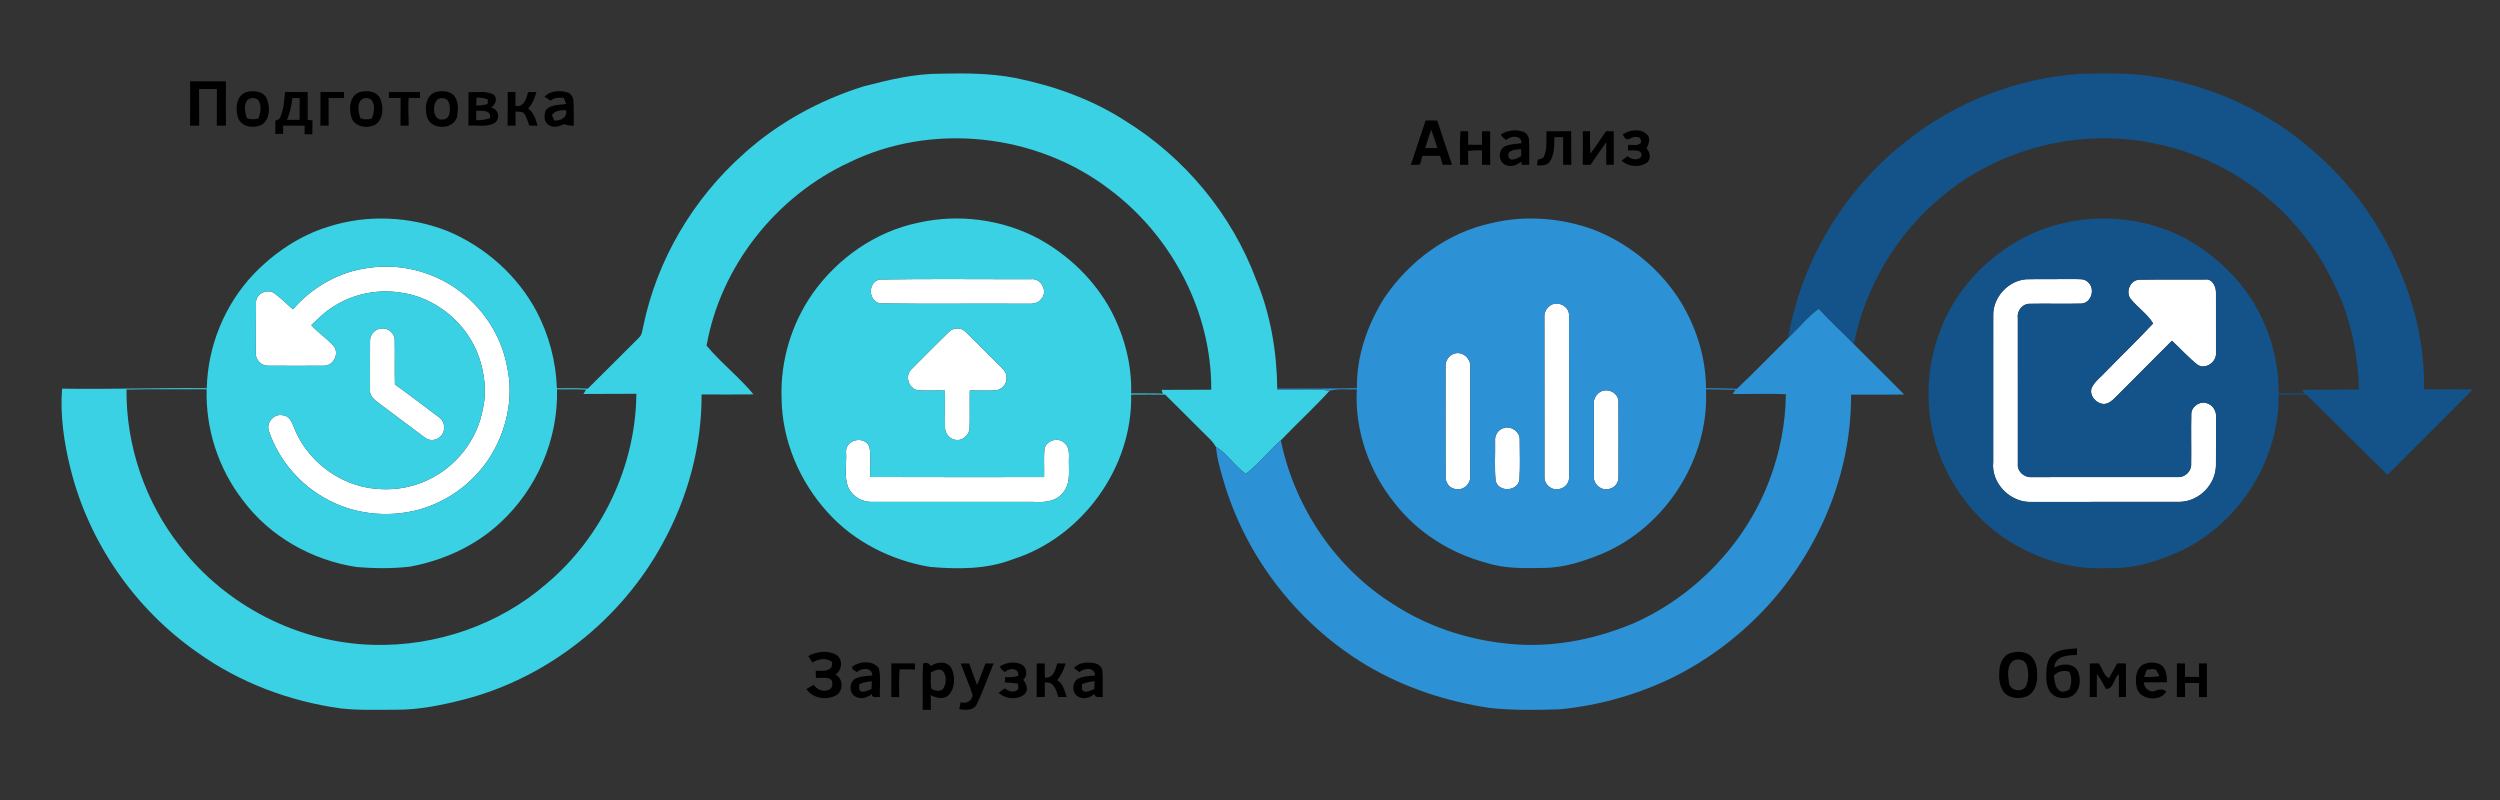 <?xml version="1.0" encoding="UTF-8" ?>
<!DOCTYPE svg PUBLIC "-//W3C//DTD SVG 1.1//EN" "http://www.w3.org/Graphics/SVG/1.1/DTD/svg11.dtd">
<svg width="1212pt" height="388pt" viewBox="0 0 1212 388" version="1.1" xmlns="http://www.w3.org/2000/svg">
<rect x="0" y="0" width="1212" height="388" fill="#333333" stroke="none"/>
<g id="#ffffffff">
<path fill="#ffffff" opacity="1.00" d=" M 178.89 129.85 C 193.34 127.70 208.53 131.31 220.59 139.53 C 233.67 148.30 243.12 162.46 245.87 178.00 C 249.18 193.08 245.50 209.27 237.18 222.14 C 229.03 234.63 216.09 243.88 201.61 247.45 C 187.35 250.91 171.76 249.26 158.81 242.22 C 145.58 235.24 135.10 223.12 130.34 208.92 C 128.92 204.93 132.87 200.33 137.05 201.33 C 140.26 201.48 141.65 204.84 142.60 207.41 C 148.10 221.35 160.64 232.10 175.13 235.78 C 185.66 238.32 197.11 237.50 206.98 232.89 C 220.95 226.58 231.53 213.17 234.14 198.02 C 236.09 189.70 234.85 180.96 232.16 172.95 C 226.43 156.68 211.26 144.08 194.11 141.83 C 182.48 140.00 170.18 142.72 160.47 149.41 C 156.92 151.69 154.00 154.77 150.92 157.63 C 154.31 161.44 158.71 164.20 162.03 168.07 C 164.46 171.79 161.57 177.37 157.05 177.30 C 148.06 177.35 139.05 177.35 130.06 177.30 C 126.72 177.42 123.69 174.40 124.02 171.01 C 124.06 162.97 124.03 154.93 124.12 146.89 C 123.78 142.51 129.45 139.76 132.91 142.11 C 136.16 144.46 138.96 147.39 142.05 149.95 C 151.37 139.11 164.64 131.57 178.89 129.85 Z" />
<path fill="#ffffff" opacity="1.00" d=" M 426.39 135.51 C 450.93 135.09 475.51 135.42 500.06 135.34 C 504.78 134.87 508.17 141.34 504.85 144.87 C 503.37 147.17 500.45 147.35 497.99 147.26 C 474.30 147.10 450.59 147.42 426.90 147.10 C 420.91 146.31 420.53 136.82 426.39 135.51 Z" />
<path fill="#ffffff" opacity="1.00" d=" M 982.27 135.39 C 990.17 135.20 998.08 135.40 1005.98 135.30 C 1008.08 135.37 1010.58 135.02 1012.19 136.74 C 1015.91 139.74 1014.05 146.87 1009.08 147.17 C 1000.71 147.40 992.33 147.10 983.97 147.28 C 980.55 147.19 977.78 150.65 978.24 153.97 C 978.25 177.64 978.22 201.32 978.25 225.00 C 977.89 228.62 981.48 231.62 984.96 231.30 C 1008.63 231.28 1032.31 231.32 1055.98 231.28 C 1059.37 231.46 1062.47 228.36 1062.28 224.96 C 1062.39 217.00 1062.18 209.03 1062.34 201.06 C 1062.11 197.09 1066.82 193.99 1070.37 195.67 C 1072.90 196.62 1074.55 199.35 1074.32 202.03 C 1074.29 209.99 1074.36 217.96 1074.29 225.92 C 1074.02 235.05 1066.13 242.97 1057.01 243.29 C 1033.01 243.37 1009.00 243.27 984.99 243.34 C 974.66 243.84 965.19 234.35 966.31 223.94 C 966.34 200.28 966.30 176.62 966.32 152.97 C 966.09 144.18 973.55 136.07 982.27 135.39 Z" />
<path fill="#ffffff" opacity="1.00" d=" M 1032.66 144.54 C 1030.53 141.04 1032.86 135.83 1037.06 135.60 C 1047.69 135.43 1058.33 135.60 1068.97 135.51 C 1072.53 134.96 1074.43 139.03 1074.30 142.03 C 1074.35 151.68 1074.31 161.33 1074.31 170.98 C 1074.73 175.44 1069.28 179.41 1065.35 176.81 C 1060.90 173.30 1057.13 169.01 1052.95 165.20 C 1043.87 174.35 1034.70 183.42 1025.62 192.59 C 1024.09 194.13 1022.30 195.78 1020.01 195.86 C 1016.27 195.76 1012.75 191.80 1014.03 188.06 C 1015.45 184.98 1018.32 182.97 1020.56 180.53 C 1028.27 172.58 1036.29 164.90 1043.84 156.80 C 1041.11 152.21 1036.01 148.90 1032.66 144.54 Z" />
<path fill="#ffffff" opacity="1.00" d=" M 752.44 147.62 C 756.08 146.03 760.83 148.92 760.67 152.97 C 760.74 178.99 760.70 205.02 760.70 231.04 C 760.95 233.82 758.86 236.53 756.12 237.02 C 752.46 238.13 748.50 234.87 748.76 231.10 C 748.71 205.39 748.76 179.69 748.73 153.98 C 748.44 151.31 750.06 148.75 752.44 147.62 Z" />
<path fill="#ffffff" opacity="1.00" d=" M 179.42 164.99 C 179.37 162.04 182.05 159.36 184.96 159.23 C 188.22 158.87 191.54 161.71 191.35 165.06 C 191.50 172.16 191.25 179.27 191.45 186.37 C 198.63 191.51 205.63 196.90 212.70 202.20 C 215.82 204.16 216.26 209.03 213.60 211.56 C 211.64 213.66 208.11 213.96 205.90 212.09 C 198.43 206.54 191.02 200.92 183.55 195.37 C 181.52 193.83 179.08 191.92 179.39 189.06 C 179.38 181.04 179.32 173.01 179.42 164.99 Z" />
<path fill="#ffffff" opacity="1.00" d=" M 459.99 160.94 C 462.08 158.72 465.97 158.65 468.09 160.87 C 473.56 166.08 478.75 171.57 484.18 176.83 C 485.82 178.56 488.16 180.23 487.89 182.94 C 488.40 186.30 485.29 189.38 482.02 189.29 C 478.06 189.44 474.10 189.28 470.15 189.29 C 470.02 195.21 470.22 201.13 470.07 207.05 C 470.16 210.30 467.37 213.44 464.04 213.31 C 460.75 213.38 458.02 210.27 458.14 207.06 C 458.03 201.16 458.15 195.26 458.12 189.36 C 453.69 189.16 449.24 189.59 444.83 189.17 C 440.35 188.30 438.55 182.02 441.92 178.96 C 447.94 172.94 453.90 166.87 459.99 160.94 Z" />
<path fill="#ffffff" opacity="1.00" d=" M 705.32 171.38 C 709.26 170.25 713.21 174.03 712.78 178.00 C 712.77 195.68 712.82 213.36 712.76 231.05 C 712.95 235.01 708.84 238.25 705.04 236.96 C 702.34 236.39 700.72 233.66 700.84 231.01 C 700.76 213.34 700.82 195.67 700.81 178.00 C 700.52 175.01 702.38 172.12 705.32 171.38 Z" />
<path fill="#ffffff" opacity="1.00" d=" M 776.43 189.67 C 780.10 188.17 784.89 190.85 784.62 195.02 C 784.69 207.01 784.65 219.01 784.64 231.00 C 784.90 233.80 782.85 236.61 780.05 237.04 C 776.40 238.09 772.40 234.80 772.72 231.04 C 772.67 219.35 772.73 207.66 772.70 195.97 C 772.40 193.33 774.04 190.72 776.43 189.67 Z" />
<path fill="#ffffff" opacity="1.00" d=" M 729.37 207.43 C 732.75 206.49 736.75 209.31 736.74 212.90 C 736.76 219.52 737.03 226.17 736.60 232.77 C 735.46 238.38 726.33 238.68 725.09 233.03 C 724.48 226.69 724.95 220.28 724.83 213.91 C 724.54 210.91 726.36 208.06 729.37 207.43 Z" />
<path fill="#ffffff" opacity="1.00" d=" M 410.17 218.91 C 410.03 213.03 418.95 211.12 421.42 216.41 C 422.45 221.25 421.66 226.31 421.89 231.24 C 449.99 231.37 478.09 231.28 506.19 231.29 C 506.34 226.64 505.90 221.96 506.42 217.33 C 507.48 213.33 513.25 211.81 516.12 214.83 C 519.08 217.37 518.01 221.57 518.20 224.98 C 518.26 229.82 518.73 235.33 515.10 239.13 C 511.69 243.31 505.96 243.64 500.99 243.32 C 474.97 243.30 448.96 243.30 422.94 243.32 C 418.22 243.51 413.45 240.89 411.36 236.60 C 408.98 231.07 410.57 224.76 410.17 218.91 Z" />
</g>
<g id="#3ad1e4ff">
<path fill="#3ad1e4" opacity="1.00" d=" M 418.77 41.84 C 430.96 38.70 443.37 35.67 456.04 35.73 C 468.03 35.44 480.12 35.51 491.94 37.74 C 510.77 41.55 529.24 48.06 545.44 58.53 C 574.37 76.35 597.22 103.93 609.07 135.80 C 615.97 152.41 619.01 170.48 619.21 188.40 L 619.29 188.89 C 627.72 189.32 636.22 188.11 644.61 189.43 C 637.00 197.72 628.74 205.37 620.94 213.47 C 615.05 218.64 610.15 224.94 603.98 229.75 C 598.64 225.96 595.09 220.09 589.50 216.56 L 589.30 216.42 C 587.97 213.95 585.80 212.14 583.86 210.20 C 577.54 203.88 571.19 197.61 564.87 191.30 C 559.37 191.22 553.87 191.25 548.37 191.29 C 549.22 226.59 524.57 260.61 490.92 271.17 C 478.18 276.10 464.27 275.98 450.87 274.84 C 432.17 271.69 414.22 262.74 401.43 248.60 C 387.63 233.54 379.09 213.47 378.90 192.96 C 378.28 174.97 383.73 156.83 394.09 142.11 C 406.16 125.12 424.47 112.30 444.98 108.02 C 464.51 103.56 485.66 106.25 503.37 115.65 C 518.00 123.65 530.55 135.66 538.51 150.38 C 545.07 162.73 548.77 176.70 548.38 190.72 C 553.51 190.79 558.64 190.64 563.77 190.87 L 563.11 189.01 C 571.14 188.99 579.18 188.93 587.21 188.93 C 587.46 151.23 568.08 114.37 538.02 91.90 C 502.64 64.71 451.88 59.09 411.70 78.74 C 376.32 95.14 349.34 129.02 342.55 167.56 C 349.51 175.94 358.34 182.74 365.29 191.18 C 356.90 191.33 348.51 191.26 340.13 191.22 C 340.26 216.34 333.40 241.34 321.33 263.31 C 301.32 300.19 265.81 328.50 225.13 339.06 C 214.29 341.82 203.23 344.16 192.00 344.07 C 183.02 344.07 173.99 344.44 165.05 343.42 C 140.22 339.97 116.02 330.88 95.61 316.23 C 65.36 295.14 43.00 262.92 34.15 227.09 C 31.02 214.48 29.10 201.43 30.09 188.42 C 53.48 188.76 76.86 187.99 100.25 188.22 C 100.70 167.83 108.91 147.69 122.98 132.90 C 132.95 122.54 145.26 114.19 159.07 109.95 C 177.84 103.87 198.70 104.81 217.01 112.04 C 235.20 119.65 250.85 133.53 260.13 150.97 C 266.15 162.46 269.57 175.30 269.97 188.27 C 274.96 188.20 279.96 188.18 284.95 188.43 C 293.29 180.27 301.46 171.93 309.76 163.72 C 311.37 162.28 311.36 159.96 311.90 158.02 C 318.52 125.91 336.05 96.34 360.52 74.60 C 377.18 59.52 397.34 48.51 418.77 41.84 M 178.89 129.85 C 164.64 131.57 151.37 139.11 142.05 149.95 C 138.96 147.39 136.16 144.46 132.91 142.11 C 129.45 139.76 123.78 142.51 124.12 146.89 C 124.03 154.93 124.06 162.97 124.02 171.01 C 123.69 174.40 126.72 177.42 130.06 177.30 C 139.05 177.35 148.06 177.35 157.05 177.30 C 161.57 177.37 164.46 171.79 162.03 168.07 C 158.71 164.20 154.31 161.44 150.92 157.63 C 154.00 154.77 156.92 151.69 160.47 149.41 C 170.18 142.72 182.48 140.00 194.11 141.83 C 211.26 144.08 226.43 156.68 232.16 172.95 C 234.85 180.96 236.09 189.70 234.14 198.02 C 231.53 213.17 220.95 226.58 206.98 232.89 C 197.11 237.50 185.66 238.32 175.13 235.78 C 160.64 232.10 148.10 221.35 142.60 207.41 C 141.65 204.84 140.26 201.48 137.05 201.33 C 132.87 200.33 128.92 204.93 130.34 208.92 C 135.10 223.12 145.58 235.24 158.81 242.22 C 171.76 249.26 187.35 250.91 201.61 247.45 C 216.09 243.88 229.03 234.63 237.18 222.14 C 245.50 209.27 249.18 193.08 245.87 178.00 C 243.12 162.46 233.67 148.30 220.59 139.53 C 208.53 131.31 193.34 127.70 178.89 129.85 M 426.39 135.51 C 420.53 136.82 420.91 146.31 426.90 147.10 C 450.59 147.42 474.30 147.10 497.99 147.26 C 500.45 147.35 503.37 147.17 504.85 144.87 C 508.17 141.34 504.78 134.87 500.06 135.34 C 475.51 135.42 450.93 135.09 426.39 135.51 M 179.42 164.99 C 179.32 173.01 179.38 181.04 179.39 189.06 C 179.08 191.92 181.52 193.83 183.55 195.37 C 191.02 200.92 198.43 206.54 205.90 212.09 C 208.11 213.96 211.64 213.66 213.60 211.56 C 216.26 209.03 215.82 204.16 212.70 202.20 C 205.63 196.90 198.63 191.51 191.45 186.37 C 191.25 179.27 191.50 172.16 191.35 165.06 C 191.54 161.71 188.22 158.87 184.96 159.23 C 182.05 159.36 179.37 162.04 179.42 164.99 M 459.99 160.94 C 453.90 166.87 447.94 172.94 441.92 178.96 C 438.55 182.02 440.35 188.30 444.83 189.17 C 449.24 189.59 453.69 189.16 458.12 189.36 C 458.15 195.26 458.03 201.16 458.14 207.06 C 458.02 210.27 460.75 213.38 464.04 213.31 C 467.37 213.44 470.16 210.30 470.07 207.05 C 470.22 201.13 470.02 195.21 470.15 189.29 C 474.10 189.28 478.06 189.44 482.02 189.29 C 485.29 189.38 488.40 186.30 487.89 182.94 C 488.16 180.23 485.82 178.56 484.18 176.83 C 478.75 171.57 473.56 166.08 468.09 160.87 C 465.97 158.65 462.08 158.72 459.99 160.94 M 61.33 188.84 C 61.10 216.11 70.38 243.36 87.25 264.78 C 109.32 293.57 144.72 311.76 181.03 312.62 C 211.38 313.44 242.07 302.94 265.02 282.93 C 291.84 260.41 308.21 225.96 308.51 190.91 C 299.95 190.92 291.40 190.97 282.84 191.00 C 283.17 190.47 283.82 189.42 284.15 188.89 C 279.44 188.67 274.74 188.70 270.04 188.76 C 270.67 212.99 260.29 237.08 242.48 253.45 C 230.45 264.68 214.90 271.72 198.81 274.70 C 190.24 275.71 181.54 275.60 172.96 274.91 C 151.34 271.63 130.76 260.12 117.67 242.43 C 105.89 227.21 99.64 207.95 100.18 188.71 C 87.23 188.80 74.28 188.59 61.33 188.84 M 410.17 218.91 C 410.57 224.76 408.98 231.07 411.36 236.60 C 413.45 240.89 418.22 243.51 422.94 243.32 C 448.96 243.30 474.97 243.30 500.99 243.32 C 505.96 243.64 511.69 243.31 515.10 239.13 C 518.73 235.33 518.26 229.82 518.20 224.98 C 518.01 221.57 519.08 217.37 516.12 214.83 C 513.25 211.81 507.48 213.33 506.42 217.33 C 505.90 221.96 506.34 226.64 506.19 231.29 C 478.09 231.28 449.99 231.37 421.89 231.24 C 421.66 226.31 422.45 221.25 421.42 216.41 C 418.95 211.12 410.03 213.03 410.17 218.91 Z" />
</g>
<g id="#13538aff">
<path fill="#13538a" opacity="1.00" d=" M 923.79 68.75 C 947.68 49.59 977.48 38.00 1008.01 35.81 C 1019.64 35.58 1031.35 35.23 1042.90 36.93 C 1072.13 41.34 1100.12 54.12 1122.21 73.83 C 1140.05 89.30 1154.17 108.98 1163.24 130.77 C 1171.16 148.99 1175.51 168.85 1175.16 188.75 C 1183.03 188.75 1190.90 188.73 1198.78 188.77 C 1185.18 202.73 1171.21 216.33 1157.54 230.21 C 1144.14 217.46 1131.35 204.05 1118.01 191.23 C 1113.56 191.27 1109.11 191.23 1104.66 191.27 C 1105.10 222.35 1086.31 252.64 1058.53 266.46 C 1046.88 272.05 1034.10 275.98 1021.06 275.40 C 1003.89 276.31 986.83 270.69 972.54 261.38 C 956.94 251.11 945.34 235.28 939.25 217.70 C 933.21 199.49 933.49 179.23 940.25 161.25 C 946.03 145.07 957.26 131.07 971.29 121.24 C 996.87 102.66 1033.17 101.01 1060.70 116.28 C 1071.63 122.55 1081.38 130.95 1088.82 141.15 C 1099.18 155.43 1104.88 173.08 1104.67 190.74 C 1108.77 190.76 1112.87 190.65 1116.97 190.91 C 1116.79 190.43 1116.44 189.48 1116.26 189.00 C 1125.39 188.96 1134.52 188.95 1143.65 188.85 C 1143.22 173.19 1140.25 157.52 1134.08 143.09 C 1129.56 133.04 1124.25 123.24 1117.31 114.65 C 1099.43 91.44 1072.91 75.10 1044.17 69.47 C 1008.10 61.98 968.90 71.96 940.80 95.78 C 919.30 113.80 904.21 139.31 898.71 166.81 C 892.95 161.20 887.21 155.57 881.65 149.75 C 876.16 153.81 871.95 159.29 866.91 163.87 C 873.27 126.58 894.02 92.07 923.79 68.75 M 982.27 135.39 C 973.55 136.07 966.09 144.18 966.32 152.97 C 966.30 176.62 966.34 200.28 966.31 223.94 C 965.19 234.35 974.66 243.84 984.99 243.34 C 1009.00 243.27 1033.01 243.37 1057.01 243.29 C 1066.13 242.97 1074.02 235.05 1074.29 225.92 C 1074.36 217.96 1074.29 209.99 1074.32 202.03 C 1074.55 199.35 1072.90 196.62 1070.37 195.67 C 1066.82 193.99 1062.11 197.09 1062.34 201.06 C 1062.18 209.03 1062.39 217.00 1062.28 224.96 C 1062.47 228.36 1059.37 231.46 1055.98 231.28 C 1032.31 231.32 1008.63 231.28 984.96 231.30 C 981.48 231.62 977.89 228.62 978.25 225.00 C 978.22 201.32 978.25 177.64 978.24 153.97 C 977.78 150.65 980.55 147.19 983.97 147.28 C 992.33 147.10 1000.71 147.40 1009.08 147.17 C 1014.05 146.87 1015.91 139.74 1012.19 136.74 C 1010.58 135.02 1008.08 135.37 1005.98 135.30 C 998.08 135.40 990.17 135.20 982.27 135.39 M 1032.66 144.54 C 1036.01 148.90 1041.11 152.21 1043.84 156.80 C 1036.29 164.90 1028.27 172.58 1020.56 180.53 C 1018.32 182.97 1015.45 184.98 1014.03 188.06 C 1012.75 191.80 1016.27 195.76 1020.01 195.86 C 1022.30 195.78 1024.09 194.13 1025.62 192.59 C 1034.70 183.42 1043.87 174.35 1052.95 165.20 C 1057.13 169.01 1060.90 173.30 1065.35 176.81 C 1069.28 179.41 1074.73 175.44 1074.31 170.98 C 1074.31 161.33 1074.35 151.68 1074.30 142.03 C 1074.43 139.03 1072.53 134.96 1068.97 135.51 C 1058.33 135.60 1047.69 135.43 1037.06 135.60 C 1032.86 135.83 1030.53 141.04 1032.66 144.54 Z" />
</g>
<g id="#000000ff">
<path fill="#000000" opacity="1.00" d=" M 92.17 39.40 C 97.95 39.46 103.74 39.43 109.53 39.42 C 109.51 46.57 109.47 53.73 109.55 60.89 C 108.07 60.90 106.58 60.92 105.09 60.95 C 105.18 55.01 105.11 49.07 105.14 43.13 C 102.26 43.13 99.38 43.11 96.50 43.17 C 96.60 49.08 96.49 55.00 96.57 60.91 C 95.09 60.91 93.61 60.91 92.13 60.93 C 92.22 53.75 92.16 46.58 92.17 39.40 Z" />
<path fill="#000000" opacity="1.00" d=" M 119.52 44.62 C 122.96 43.70 127.74 44.16 129.35 47.87 C 131.03 51.87 130.95 57.60 127.10 60.34 C 123.19 62.53 116.75 61.64 115.33 56.82 C 113.99 52.58 114.56 46.16 119.52 44.62 M 119.43 49.33 C 118.16 51.89 118.89 54.79 119.71 57.36 C 121.54 57.97 123.46 57.96 125.32 57.43 C 126.21 54.85 126.88 51.92 125.67 49.32 C 124.64 46.90 120.49 46.96 119.43 49.33 Z" />
<path fill="#000000" opacity="1.00" d=" M 155.36 44.62 C 159.16 44.66 162.96 44.66 166.76 44.61 C 166.78 45.34 166.82 46.82 166.84 47.55 C 164.33 47.54 161.82 47.54 159.30 47.52 C 159.30 51.98 159.28 56.44 159.32 60.91 C 157.98 60.90 156.64 60.90 155.31 60.90 C 155.41 55.47 155.34 50.05 155.36 44.62 Z" />
<path fill="#000000" opacity="1.00" d=" M 174.48 44.63 C 177.88 43.71 182.58 44.13 184.28 47.71 C 186.04 51.73 185.99 57.56 182.10 60.34 C 178.18 62.53 171.73 61.64 170.32 56.80 C 169.00 52.57 169.56 46.19 174.48 44.63 M 174.43 49.32 C 173.17 51.88 173.88 54.78 174.71 57.34 C 176.54 58.06 178.49 58.04 180.33 57.38 C 181.31 54.63 181.96 51.36 180.34 48.71 C 178.87 46.97 175.43 47.15 174.43 49.32 Z" />
<path fill="#000000" opacity="1.00" d=" M 210.60 44.84 C 213.78 43.80 218.01 43.81 220.32 46.62 C 222.46 49.41 222.09 53.24 221.60 56.50 C 220.03 63.05 208.91 63.19 207.06 56.78 C 205.88 52.71 206.20 46.84 210.60 44.84 M 212.24 48.12 C 209.28 50.65 209.70 58.82 214.91 57.93 C 218.55 57.56 218.45 52.66 217.68 50.02 C 217.30 47.62 214.04 46.93 212.24 48.12 Z" />
<path fill="#000000" opacity="1.00" d=" M 263.96 46.89 C 266.82 43.97 271.35 43.66 275.07 44.82 C 276.87 45.38 277.95 47.13 278.00 48.97 C 278.31 52.98 278.05 57.01 278.13 61.02 C 276.54 60.95 274.97 60.70 273.46 60.18 C 271.22 61.22 268.51 62.13 266.20 60.72 C 263.60 59.42 263.65 55.86 264.57 53.52 C 266.85 50.47 271.15 51.05 274.49 50.35 C 274.20 49.63 273.61 48.21 273.31 47.49 C 271.09 47.25 268.76 47.20 266.98 48.80 C 266.23 48.32 264.72 47.36 263.96 46.89 M 267.56 55.82 C 267.86 56.48 268.47 57.80 268.78 58.46 C 271.75 58.58 275.28 57.00 274.36 53.38 C 271.87 53.43 269.08 53.51 267.56 55.82 Z" />
<path fill="#000000" opacity="1.00" d=" M 138.18 44.60 C 141.84 44.66 145.51 44.64 149.17 44.64 C 149.17 49.14 149.18 53.63 149.17 58.13 C 149.76 58.18 150.94 58.28 151.53 58.33 C 151.43 60.58 151.42 62.83 151.41 65.09 C 150.46 65.09 148.58 65.09 147.64 65.09 C 147.66 63.71 147.68 62.34 147.71 60.96 C 144.21 60.87 140.71 60.87 137.22 60.94 C 137.24 62.26 137.26 63.58 137.29 64.89 C 136.34 64.90 134.43 64.91 133.47 64.92 C 133.50 62.75 133.49 60.59 133.50 58.43 C 134.99 58.22 135.89 57.40 136.21 55.97 C 137.67 52.36 137.77 48.42 138.18 44.60 M 141.68 47.54 C 141.43 51.18 140.50 54.73 139.13 58.11 C 141.17 58.10 143.22 58.10 145.27 58.12 C 145.26 54.59 145.25 51.06 145.28 47.53 C 144.38 47.53 142.58 47.53 141.68 47.54 Z" />
<path fill="#000000" opacity="1.00" d=" M 188.55 44.64 C 193.57 44.65 198.59 44.65 203.61 44.63 C 203.61 45.35 203.62 46.79 203.62 47.50 C 201.80 47.49 199.98 47.47 198.16 47.45 C 197.69 51.93 198.17 56.41 198.13 60.89 C 196.80 60.90 195.47 60.92 194.15 60.94 C 194.23 56.46 194.15 51.98 194.23 47.50 C 192.33 47.49 190.43 47.48 188.53 47.48 C 188.54 46.77 188.54 45.35 188.55 44.64 Z" />
<path fill="#000000" opacity="1.00" d=" M 227.13 44.63 C 231.14 44.88 235.48 43.91 239.21 45.79 C 241.47 47.63 240.19 50.79 238.10 52.15 C 241.71 52.79 242.81 57.75 239.65 59.71 C 235.82 61.76 231.25 60.58 227.09 60.93 C 227.17 55.50 227.12 50.07 227.13 44.63 M 231.05 47.33 C 230.95 48.62 230.88 49.91 230.84 51.20 C 232.71 51.13 234.58 50.97 236.39 50.45 C 236.42 49.92 236.49 48.86 236.52 48.32 C 234.84 47.38 232.91 47.39 231.05 47.33 M 230.88 53.70 C 230.89 55.23 230.90 56.75 230.89 58.28 C 233.14 58.28 235.39 58.06 237.53 57.33 C 238.37 53.12 233.55 53.74 230.88 53.70 Z" />
<path fill="#000000" opacity="1.00" d=" M 246.13 44.63 C 247.39 44.63 248.65 44.63 249.91 44.62 C 249.90 46.85 249.90 49.08 249.88 51.32 C 254.08 52.20 255.17 47.71 256.04 44.65 C 257.38 44.65 258.73 44.64 260.08 44.64 C 259.22 47.54 258.08 50.38 256.04 52.65 C 258.83 54.55 259.69 57.90 260.66 60.93 C 259.29 60.91 257.93 60.90 256.57 60.88 C 255.83 58.85 255.36 56.65 254.02 54.91 C 252.90 53.90 251.25 54.28 249.90 54.01 C 249.89 56.32 249.90 58.63 249.94 60.94 C 248.66 60.93 247.37 60.92 246.09 60.93 C 246.17 55.50 246.12 50.07 246.13 44.63 Z" />
<path fill="#000000" opacity="1.00" d=" M 691.14 58.41 C 693.01 58.42 694.90 58.43 696.79 58.42 C 699.15 65.60 701.49 72.79 703.95 79.93 C 702.43 79.91 700.92 79.90 699.43 79.88 C 698.98 78.44 698.55 77.00 698.13 75.55 C 695.29 75.56 692.46 75.56 689.63 75.53 C 689.21 76.96 688.79 78.38 688.39 79.81 C 686.91 79.87 685.43 79.92 683.96 79.96 C 686.39 72.79 688.72 65.59 691.14 58.41 M 693.82 62.87 C 692.79 65.81 691.85 68.79 690.93 71.77 C 692.88 71.77 694.85 71.77 696.83 71.77 C 695.89 68.78 694.95 65.79 693.82 62.87 Z" />
<path fill="#000000" opacity="1.00" d=" M 708.13 63.56 C 709.33 63.59 710.53 63.62 711.75 63.65 C 711.75 65.82 711.74 68.00 711.74 70.17 C 713.98 70.16 716.22 70.17 718.47 70.21 C 718.50 68.02 718.49 65.83 718.51 63.64 C 719.49 63.64 721.46 63.64 722.44 63.64 C 722.44 69.07 722.41 74.49 722.47 79.92 C 721.12 79.91 719.78 79.90 718.46 79.89 C 718.50 77.54 718.49 75.19 718.49 72.85 C 716.22 72.87 713.95 72.93 711.71 73.14 C 711.73 75.40 711.76 77.66 711.80 79.93 C 710.46 79.91 709.13 79.90 707.80 79.89 C 707.97 74.45 707.46 68.98 708.13 63.56 Z" />
<path fill="#000000" opacity="1.00" d=" M 727.65 65.14 C 730.83 63.13 734.85 62.66 738.43 63.84 C 740.15 64.43 741.19 66.19 741.27 67.97 C 741.50 71.94 741.28 75.93 741.38 79.91 C 740.47 79.91 738.64 79.90 737.72 79.90 C 737.70 79.49 737.64 78.67 737.61 78.27 C 735.57 80.01 732.75 81.11 730.12 80.06 C 726.26 78.72 726.05 72.34 729.87 70.81 C 732.32 69.79 735.05 69.77 737.66 69.44 C 737.76 65.39 732.33 65.65 730.25 67.88 C 729.13 67.21 728.06 66.44 727.65 65.14 M 731.31 75.99 C 732.27 78.72 735.77 76.69 737.46 75.68 C 737.43 74.55 737.42 73.42 737.42 72.29 C 735.11 72.57 730.51 72.45 731.31 75.99 Z" />
<path fill="#000000" opacity="1.00" d=" M 767.36 63.64 C 768.51 63.63 769.67 63.61 770.84 63.60 C 770.89 67.22 770.80 70.84 770.96 74.45 C 773.78 71.03 776.01 67.18 778.64 63.61 C 779.57 63.62 781.42 63.64 782.34 63.65 C 782.34 69.07 782.32 74.49 782.36 79.91 C 781.45 79.91 779.64 79.90 778.73 79.90 C 778.75 76.25 778.76 72.60 778.71 68.95 C 776.09 72.55 773.64 76.28 771.08 79.93 C 769.82 79.91 768.56 79.90 767.31 79.90 C 767.41 74.48 767.34 69.06 767.36 63.64 Z" />
<path fill="#000000" opacity="1.00" d=" M 786.69 65.16 C 790.12 62.88 795.62 62.05 798.63 65.39 C 800.44 67.38 799.14 69.88 798.27 71.89 C 799.96 73.91 800.68 77.26 798.21 79.02 C 794.52 81.32 789.32 80.88 786.13 77.87 C 787.10 77.15 788.07 76.44 789.05 75.73 C 790.88 77.28 794.31 78.17 795.75 75.74 C 796.38 72.09 791.44 73.06 789.26 72.97 C 789.26 72.30 789.24 70.95 789.23 70.28 C 791.24 69.94 794.17 71.12 795.57 69.10 C 795.74 67.20 794.89 66.31 793.02 66.42 C 791.08 66.02 789.01 68.94 787.53 66.59 C 787.32 66.23 786.90 65.52 786.69 65.16 Z" />
<path fill="#000000" opacity="1.00" d=" M 749.74 63.64 C 753.71 63.64 757.69 63.68 761.67 63.58 C 761.82 69.03 761.66 74.48 761.78 79.93 C 760.45 79.91 759.13 79.90 757.81 79.89 C 757.83 75.43 757.84 70.98 757.81 66.52 C 756.39 66.53 754.98 66.54 753.57 66.53 C 753.42 70.53 753.69 74.93 751.31 78.38 C 749.89 80.34 747.27 80.29 745.13 80.12 C 745.22 79.47 745.41 78.16 745.50 77.51 C 746.53 76.94 748.21 76.98 748.63 75.67 C 750.16 71.87 749.57 67.64 749.74 63.64 Z" />
<path fill="#000000" opacity="1.00" d=" M 995.96 316.69 C 999.21 314.63 1003.26 314.71 1006.97 314.29 C 1006.94 315.11 1006.88 316.73 1006.85 317.55 C 1002.56 317.57 996.19 317.92 995.97 323.61 C 999.36 321.68 1004.73 321.27 1007.11 324.94 C 1009.09 328.78 1008.67 334.41 1005.01 337.13 C 1001.52 339.40 996.09 338.75 993.75 335.15 C 991.74 332.15 992.04 328.35 992.13 324.92 C 992.28 321.84 993.18 318.42 995.96 316.69 M 995.65 327.68 C 996.31 330.02 996.06 333.07 998.27 334.67 C 999.73 335.98 1001.75 335.10 1003.24 334.28 C 1004.31 331.47 1004.61 328.40 1003.21 325.65 C 1000.47 324.84 997.48 325.38 995.65 327.68 Z" />
<path fill="#000000" opacity="1.00" d=" M 391.83 318.06 C 395.92 315.81 401.29 315.12 405.47 317.48 C 408.81 319.70 408.27 324.94 405.02 327.00 C 408.97 328.98 408.99 335.31 405.02 337.26 C 400.33 339.55 393.95 338.57 390.95 334.04 C 392.12 333.36 393.31 332.69 394.50 332.02 C 396.09 334.27 398.95 335.62 401.65 334.47 C 403.64 333.90 403.79 331.58 403.26 329.90 C 401.31 327.77 398.08 328.90 395.53 328.62 C 395.51 327.47 395.49 326.31 395.47 325.17 C 398.70 325.32 404.13 325.79 403.33 320.88 C 400.45 318.71 396.76 319.42 393.89 321.18 C 393.18 320.14 392.49 319.10 391.83 318.06 Z" />
<path fill="#000000" opacity="1.00" d=" M 974.49 316.64 C 978.05 315.62 982.72 315.63 985.27 318.79 C 987.56 321.61 987.77 325.48 987.57 328.97 C 987.39 332.40 985.92 336.27 982.47 337.63 C 979.04 338.95 974.59 338.71 971.88 336.02 C 969.18 333.01 968.98 328.65 969.31 324.83 C 969.53 321.50 971.18 317.88 974.49 316.64 M 976.21 320.23 C 972.71 322.41 973.49 327.53 973.97 331.03 C 974.38 335.03 980.61 335.97 982.32 332.44 C 983.59 329.32 983.52 325.69 982.56 322.49 C 981.83 319.90 978.38 319.08 976.21 320.23 Z" />
<path fill="#000000" opacity="1.00" d=" M 413.11 323.26 C 416.65 320.52 423.36 319.96 426.07 324.04 C 427.18 328.55 426.28 333.33 426.62 337.95 C 425.22 337.59 422.66 338.80 422.61 336.44 C 420.56 338.21 417.57 339.15 415.03 337.88 C 411.47 336.39 411.46 330.48 414.95 328.88 C 417.42 327.76 420.23 327.80 422.88 327.44 C 422.84 323.42 417.64 323.66 415.45 325.86 C 414.53 325.12 412.88 324.75 413.11 323.26 M 416.51 331.71 C 416.70 332.77 416.17 334.14 417.06 334.99 C 418.86 336.00 420.74 334.57 422.49 334.09 C 422.54 333.13 422.64 331.22 422.69 330.26 C 420.56 330.45 418.46 330.84 416.51 331.71 Z" />
<path fill="#000000" opacity="1.00" d=" M 451.30 322.94 C 454.21 320.67 459.25 320.35 461.26 323.96 C 463.20 328.00 463.08 333.55 459.94 336.98 C 457.46 339.31 453.90 338.39 451.21 337.01 C 451.27 339.39 451.27 341.78 451.28 344.17 C 449.95 344.16 448.63 344.14 447.31 344.12 C 447.48 336.62 447.08 329.11 447.50 321.63 C 449.25 321.06 450.52 321.50 451.30 322.94 M 451.26 326.00 C 451.30 328.58 451.09 331.18 451.46 333.74 C 452.96 334.98 455.45 335.45 457.07 334.13 C 458.82 331.74 459.03 328.05 457.33 325.59 C 455.69 323.58 453.08 325.12 451.26 326.00 Z" />
<path fill="#000000" opacity="1.00" d=" M 484.72 323.12 C 487.70 321.16 491.61 320.56 494.93 321.97 C 497.83 323.28 498.49 327.48 496.04 329.57 C 497.70 331.50 498.82 334.65 496.61 336.66 C 493.03 339.44 487.40 338.96 484.14 335.86 C 485.10 335.15 486.07 334.44 487.05 333.73 C 488.71 334.91 490.93 335.98 492.86 334.68 C 494.30 334.26 493.43 332.47 493.59 331.44 C 491.47 331.08 489.33 330.87 487.19 330.85 C 487.21 330.21 487.25 328.92 487.26 328.27 C 489.39 328.34 491.54 328.29 493.62 327.69 C 494.29 323.83 489.25 323.56 487.23 325.81 C 486.13 325.17 485.12 324.38 484.72 323.12 Z" />
<path fill="#000000" opacity="1.00" d=" M 520.64 323.85 C 523.20 320.96 527.40 320.87 530.92 321.58 C 532.91 322.01 534.51 323.82 534.50 325.89 C 534.70 329.91 534.50 333.94 534.62 337.96 C 533.08 337.77 530.85 338.54 530.52 336.41 C 528.56 338.27 525.57 339.11 523.06 337.90 C 519.37 336.38 519.47 330.20 523.20 328.76 C 525.63 327.77 528.31 327.77 530.89 327.44 C 530.78 323.33 525.59 323.78 523.29 325.86 C 522.39 325.21 521.50 324.54 520.64 323.85 M 524.52 331.71 C 524.50 332.61 524.52 333.52 524.59 334.42 C 526.14 336.43 528.63 334.62 530.49 334.09 C 530.54 333.13 530.64 331.22 530.69 330.26 C 528.56 330.46 526.46 330.83 524.52 331.71 Z" />
<path fill="#000000" opacity="1.00" d=" M 1026.44 321.60 C 1027.83 321.62 1029.23 321.63 1030.65 321.64 C 1030.67 327.05 1030.59 332.47 1030.71 337.88 C 1029.84 337.90 1028.09 337.95 1027.22 337.97 C 1027.21 334.27 1027.28 330.58 1027.21 326.89 C 1024.56 328.82 1024.86 334.10 1020.92 334.00 C 1019.59 331.50 1018.32 328.95 1016.59 326.71 C 1016.48 330.45 1016.54 334.18 1016.57 337.92 C 1015.70 337.92 1013.96 337.93 1013.09 337.93 C 1013.17 332.50 1013.12 327.07 1013.13 321.64 C 1014.53 321.64 1015.95 321.62 1017.38 321.59 C 1019.29 323.74 1019.83 327.68 1022.45 328.79 C 1023.83 326.42 1025.03 323.95 1026.44 321.60 Z" />
<path fill="#000000" opacity="1.00" d=" M 1037.93 322.90 C 1040.43 320.91 1044.13 320.75 1047.01 321.97 C 1050.26 323.60 1050.49 327.59 1050.55 330.77 C 1046.79 330.79 1043.04 330.77 1039.29 330.79 C 1039.56 333.41 1041.30 335.15 1043.96 335.24 C 1046.00 334.30 1048.25 333.64 1050.21 335.24 C 1047.25 340.53 1036.90 339.37 1035.82 333.04 C 1035.17 329.63 1035.25 325.46 1037.93 322.90 M 1040.80 324.68 C 1040.35 325.84 1039.91 327.01 1039.50 328.18 C 1041.95 328.21 1044.45 328.26 1046.88 327.75 C 1046.37 326.71 1045.91 325.62 1045.21 324.71 C 1043.78 324.11 1042.25 324.53 1040.80 324.68 Z" />
<path fill="#000000" opacity="1.00" d=" M 1055.36 321.62 C 1056.66 321.62 1057.98 321.64 1059.31 321.66 C 1059.29 323.81 1059.28 325.96 1059.25 328.11 C 1061.53 328.17 1063.82 328.16 1066.11 328.18 C 1066.09 325.99 1066.08 323.80 1066.09 321.62 C 1067.35 321.62 1068.62 321.63 1069.90 321.63 C 1069.90 327.06 1069.85 332.50 1069.93 337.94 C 1068.63 337.92 1067.33 337.92 1066.05 337.93 C 1066.08 335.65 1066.09 333.38 1066.11 331.11 C 1063.83 331.09 1061.55 331.08 1059.29 331.09 C 1059.29 333.36 1059.29 335.63 1059.32 337.90 C 1057.97 337.90 1056.64 337.90 1055.32 337.91 C 1055.40 332.48 1055.34 327.05 1055.36 321.62 Z" />
<path fill="#000000" opacity="1.00" d=" M 432.13 321.63 C 435.94 321.65 439.75 321.65 443.56 321.63 C 443.57 322.37 443.58 323.83 443.58 324.56 C 441.10 324.54 438.63 324.54 436.16 324.48 C 435.70 328.95 435.94 333.45 435.94 337.94 C 434.65 337.92 433.37 337.92 432.09 337.93 C 432.17 332.49 432.12 327.06 432.13 321.63 Z" />
<path fill="#000000" opacity="1.00" d=" M 465.75 321.63 C 467.12 321.63 468.49 321.65 469.87 321.66 C 471.09 325.15 472.37 328.62 473.69 332.07 C 475.18 328.65 476.40 325.12 477.75 321.64 C 478.75 321.64 480.75 321.64 481.74 321.64 C 478.91 328.21 476.63 335.04 473.52 341.49 C 471.89 344.60 467.96 344.25 465.04 343.80 C 465.26 342.68 465.49 341.56 465.72 340.45 C 468.46 341.30 471.17 339.95 471.56 336.96 C 469.87 331.76 467.61 326.77 465.75 321.63 Z" />
<path fill="#000000" opacity="1.00" d=" M 502.59 321.64 C 503.56 321.64 505.51 321.64 506.49 321.64 C 506.50 323.89 506.48 326.16 506.56 328.42 C 510.76 329.03 511.59 324.58 512.61 321.61 C 513.61 321.63 515.61 321.65 516.61 321.67 C 515.73 324.58 514.52 327.41 512.48 329.72 C 515.47 331.39 516.08 334.96 517.15 337.92 C 515.78 337.91 514.42 337.90 513.07 337.89 C 512.15 334.60 510.92 330.17 506.52 330.92 C 506.49 333.22 506.49 335.54 506.56 337.85 C 505.22 337.89 503.89 337.91 502.56 337.93 C 502.61 332.50 502.58 327.07 502.59 321.64 Z" />
</g>
<g id="#2c92d5ff">
<path fill="#2c92d5" opacity="1.00" d=" M 722.90 108.21 C 739.49 104.18 757.21 105.59 773.16 111.56 C 789.35 118.02 803.57 129.48 813.30 143.96 C 821.86 157.03 827.01 172.55 827.08 188.23 C 832.06 188.34 837.04 188.22 842.02 188.52 C 850.51 180.51 858.61 172.09 866.91 163.87 C 871.95 159.29 876.16 153.81 881.65 149.75 C 887.21 155.57 892.95 161.20 898.71 166.81 C 906.80 175.02 915.08 183.02 923.13 191.26 C 914.55 191.40 905.97 191.26 897.39 191.33 C 897.66 229.04 882.17 266.16 856.84 293.86 C 844.21 307.63 829.11 319.15 812.49 327.67 C 794.90 336.48 775.65 342.01 756.07 343.87 C 744.89 344.23 733.66 344.39 722.52 343.25 C 701.42 340.18 680.77 333.38 662.40 322.48 C 630.16 303.14 605.24 271.81 594.02 235.89 C 592.09 229.57 590.10 223.17 589.50 216.56 C 595.09 220.09 598.64 225.96 603.98 229.75 C 610.15 224.94 615.05 218.64 620.94 213.47 C 627.63 245.94 647.58 275.62 675.84 293.17 C 694.04 304.95 715.46 311.36 737.05 312.54 C 756.12 313.45 775.21 309.32 792.71 301.85 C 822.27 288.48 846.31 263.25 857.79 232.86 C 862.85 219.55 865.64 205.36 865.80 191.12 C 857.20 190.72 848.59 191.11 839.99 191.00 C 840.35 190.49 841.06 189.47 841.41 188.96 C 836.62 188.78 831.84 188.80 827.05 188.74 C 828.77 222.32 807.51 255.50 776.60 268.51 C 767.80 272.08 758.57 275.15 748.99 275.32 C 739.41 275.49 729.59 275.82 720.37 272.79 C 703.07 268.14 687.14 258.10 676.12 243.91 C 663.68 228.50 656.70 208.61 657.79 188.75 C 653.41 188.99 648.89 188.22 644.61 189.43 C 636.22 188.11 627.72 189.32 619.29 188.89 L 619.21 188.40 C 632.08 188.44 644.95 188.43 657.83 188.20 C 657.58 172.83 662.84 157.77 670.86 144.81 C 682.89 126.81 701.57 112.80 722.90 108.21 M 752.44 147.62 C 750.06 148.75 748.44 151.31 748.73 153.98 C 748.76 179.69 748.71 205.39 748.76 231.10 C 748.50 234.87 752.46 238.13 756.12 237.02 C 758.86 236.53 760.95 233.82 760.70 231.04 C 760.70 205.02 760.74 178.99 760.67 152.97 C 760.83 148.92 756.08 146.03 752.44 147.62 M 705.32 171.38 C 702.38 172.12 700.52 175.01 700.81 178.00 C 700.82 195.67 700.76 213.34 700.84 231.01 C 700.72 233.66 702.34 236.39 705.04 236.96 C 708.84 238.25 712.95 235.01 712.76 231.05 C 712.82 213.36 712.77 195.68 712.78 178.00 C 713.21 174.03 709.26 170.25 705.32 171.38 M 776.43 189.67 C 774.04 190.72 772.40 193.33 772.70 195.97 C 772.73 207.66 772.67 219.35 772.72 231.04 C 772.40 234.80 776.40 238.09 780.05 237.04 C 782.85 236.61 784.90 233.80 784.64 231.00 C 784.65 219.01 784.69 207.01 784.62 195.02 C 784.89 190.85 780.10 188.17 776.43 189.67 M 729.37 207.43 C 726.36 208.06 724.54 210.91 724.83 213.91 C 724.95 220.28 724.48 226.69 725.09 233.03 C 726.33 238.68 735.46 238.38 736.60 232.77 C 737.03 226.17 736.76 219.52 736.74 212.90 C 736.75 209.31 732.75 206.49 729.37 207.43 Z" />
</g>
</svg>
